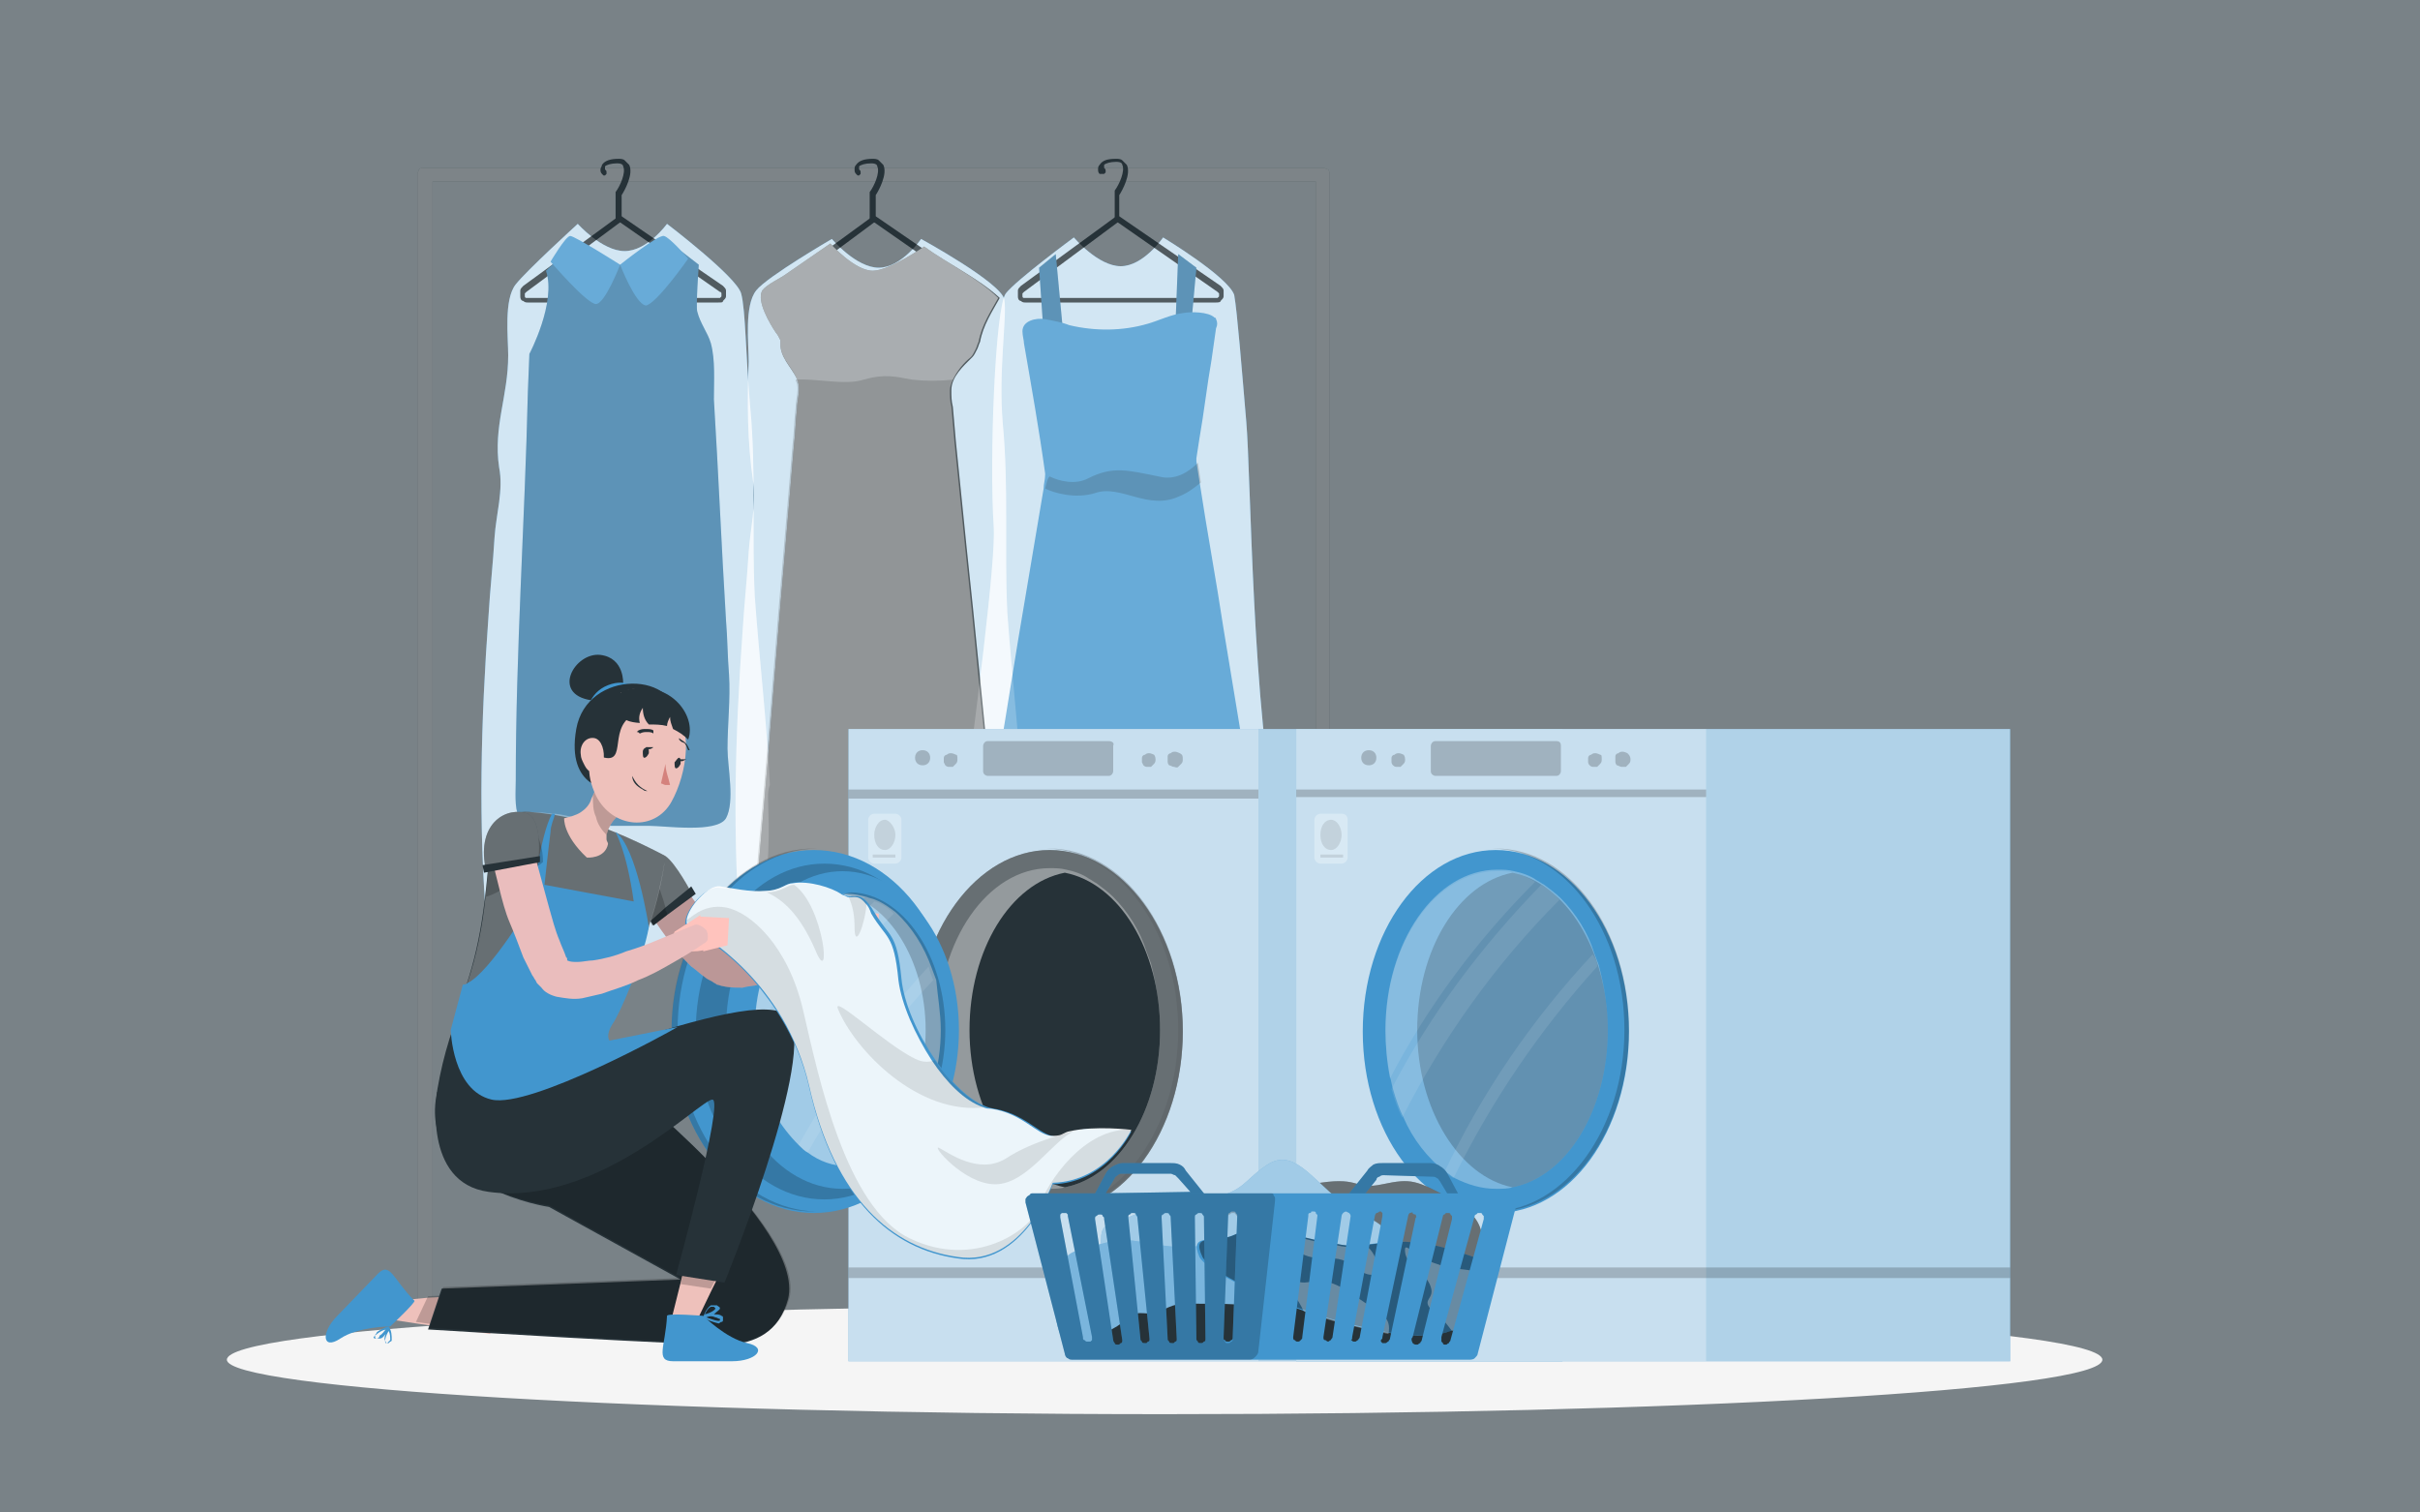 <?xml version="1.0" encoding="utf-8"?>
<!-- Generator: Adobe Illustrator 27.0.0, SVG Export Plug-In . SVG Version: 6.00 Build 0)  -->
<svg version="1.1" id="Calque_1" xmlns="http://www.w3.org/2000/svg" xmlns:xlink="http://www.w3.org/1999/xlink" x="0px" y="0px"
	 viewBox="0 0 160 100" style="enable-background:new 0 0 160 100;" xml:space="preserve">
<rect x="0" y="0" width="160" height="100" fill="#808080" stroke="none"/>
<style type="text/css">
	.st0{fill:#4296CE;fill-opacity:0.1;}
	.st1{fill:#F5F5F5;}
	.st2{fill:#4296CE;}
	.st3{opacity:0.7;fill:#FFFFFF;enable-background:new    ;}
	.st4{fill:#263238;}
	.st5{opacity:0.4;fill:#FFFFFF;enable-background:new    ;}
	.st6{opacity:0.2;enable-background:new    ;}
	.st7{opacity:0.5;fill:#FFFFFF;enable-background:new    ;}
	.st8{opacity:0.2;fill:#FFFFFF;enable-background:new    ;}
	.st9{opacity:0.6;fill:#FAFAFA;enable-background:new    ;}
	.st10{opacity:0.3;fill:#FFFFFF;enable-background:new    ;}
	.st11{opacity:0.1;enable-background:new    ;}
	.st12{opacity:0.1;fill:#FFFFFF;enable-background:new    ;}
	.st13{fill:#EABDBD;}
	.st14{fill:#FFC3BD;}
	.st15{fill:#EEC1BB;}
	.st16{opacity:0.9;fill:#FFFFFF;enable-background:new    ;}
	.st17{fill:#D4827D;}
	.st18{opacity:0.4;enable-background:new    ;}
	.st19{opacity:0.2;}
</style>
<path class="st0" d="M-34.6-27.5h229.2c7.2,0,13.1,5.9,13.1,13.1V110c0,7.2-5.9,13.1-13.1,13.1H-34.6c-7.2,0-13.1-5.9-13.1-13.1
	V-14.4C-47.7-21.7-41.8-27.5-34.6-27.5z"/>
<path class="st1" d="M77,93.5c34.2,0,62-1.6,62-3.6c0-2-27.8-3.6-62-3.6c-34.2,0-62,1.6-62,3.6C15,91.8,42.8,93.5,77,93.5z"/>
<path class="st2" d="M76.9,15.7c0,0-1.3,1.9-2.8,1.9c-1.5,0-3.1-1.9-3.1-1.9s-3.8,2.8-4.5,3.7c-0.7,0.9-1.1,11-0.8,15.4
	C66,39.3,60.6,74,61.1,77s8.5,2,13.3,2c4.8,0,11.4,1.8,12.2-0.8c0.8-2.6-0.5-16.6-2.1-23.6c-1.7-7.1-1.8-23.3-2.1-26.7
	c-0.3-3.5-0.6-7.3-0.8-8.4C81.2,18.3,76.9,15.7,76.9,15.7z"/>
<path class="st2" d="M67.7,54.6c0.1,2.4-0.1,4.7-0.4,7.1c-0.3,1.6-0.5,2-2.2,1.6c-1.1-0.2-2.1-0.8-3.2-0.4c-0.4,0.1-0.7,0.3-1,0.5
	c-0.8,0.4-1.7,0.4-2.6,0.4H52c-1.4,0-2.9,0.3-3-1.4c-0.6-6.9-0.4-13.8,0.1-20.7c0.1-1.7,0.3-3.5,0.4-5.2c0.1-1.5,0.5-3.1,0.3-4.6
	c-0.4-2.7-0.4-5.3-0.3-8c0-1.2-0.3-3.7,0.5-4.7c0.7-0.9,5-3.4,5-3.4s1.6,1.9,3.1,1.9c1.5,0,2.8-1.9,2.8-1.9s5.3,2.9,5.5,4
	s-0.4,4.7-0.1,8.2c0.4,4.2,0.1,8.3,0.3,12.5c0.3,4.2,0.8,8.3,1,12.5C67.7,53.4,67.7,54,67.7,54.6z"/>
<path class="st2" d="M50.8,53.6c0.1,2.4-0.1,4.7-0.4,7.1c-0.3,1.6-0.5,2-2.2,1.6c-1.1-0.2-2.1-0.8-3.2-0.4c-0.4,0.1-0.7,0.3-1,0.5
	c-0.8,0.4-1.7,0.4-2.6,0.4h-6.2c-1.4,0-2.9,0.3-3-1.4c-0.6-6.9-0.4-13.8,0.1-20.7c0.1-1.7,0.3-3.5,0.4-5.2c0.1-1.5,0.6-3.1,0.3-4.6
	c-0.4-2.7,0.6-4.7,0.6-7.4c0-1.2-0.3-3.7,0.5-4.7c0.7-0.9,4.1-4,4.1-4s1.6,1.8,3.1,1.8c1.5,0,2.8-1.8,2.8-1.8s4.6,3.5,4.9,4.6
	c0.3,1.1,0.3,4.1,0.6,7.5c0.4,4.2,0.1,8.3,0.3,12.5c0.3,4.2,0.8,8.3,1,12.5C50.7,52.4,50.8,53,50.8,53.6z"/>
<path class="st3" d="M50.8,53.6c0.1,2.4-0.1,4.7-0.4,7.1c-0.3,1.6-0.5,2-2.2,1.6c-1.1-0.2-2.1-0.8-3.2-0.4c-0.4,0.1-0.7,0.3-1,0.5
	c-0.8,0.4-1.7,0.4-2.6,0.4h-6.2c-1.4,0-2.9,0.3-3-1.4c-0.6-6.9-0.4-13.8,0.1-20.7c0.1-1.7,0.3-3.5,0.4-5.2c0.1-1.5,0.6-3.1,0.3-4.6
	c-0.4-2.7,0.6-4.7,0.6-7.4c0-1.2-0.3-3.7,0.5-4.7c0.7-0.9,4.1-4,4.1-4s1.6,1.8,3.1,1.8c1.5,0,2.8-1.8,2.8-1.8s4.6,3.5,4.9,4.6
	c0.3,1.1,0.3,4.1,0.6,7.5c0.4,4.2,0.1,8.3,0.3,12.5c0.3,4.2,0.8,8.3,1,12.5C50.7,52.4,50.8,53,50.8,53.6z"/>
<path class="st3" d="M67.7,54.6c0.1,2.4-0.1,4.7-0.4,7.1c-0.3,1.6-0.5,2-2.2,1.6c-1.1-0.2-2.1-0.8-3.2-0.4c-0.4,0.1-0.7,0.3-1,0.5
	c-0.8,0.4-1.7,0.4-2.6,0.4H52c-1.4,0-2.9,0.3-3-1.4c-0.6-6.9-0.4-13.8,0.1-20.7c0.1-1.7,0.3-3.5,0.4-5.2c0.1-1.5,0.5-3.1,0.3-4.6
	c-0.4-2.7-0.4-5.3-0.3-8c0-1.2-0.3-3.7,0.5-4.7c0.7-0.9,5-3.4,5-3.4s1.6,1.9,3.1,1.9c1.5,0,2.8-1.9,2.8-1.9s5.3,2.9,5.5,4
	s-0.4,4.7-0.1,8.2c0.4,4.2,0.1,8.3,0.3,12.5c0.3,4.2,0.8,8.3,1,12.5C67.7,53.4,67.7,54,67.7,54.6z"/>
<path class="st3" d="M76.9,15.7c0,0-1.3,1.9-2.8,1.9c-1.5,0-3.1-1.9-3.1-1.9s-3.8,2.8-4.5,3.7c-0.7,0.9-1.1,11-0.8,15.4
	C66,39.3,60.6,74,61.1,77s8.5,2,13.3,2c4.8,0,11.4,1.8,12.2-0.8c0.8-2.6-0.5-16.6-2.1-23.6c-1.7-7.1-1.8-23.3-2.1-26.7
	c-0.3-3.5-0.6-7.3-0.8-8.4C81.2,18.3,76.9,15.7,76.9,15.7z"/>
<path class="st4" d="M26.5,85.9h1.1V11.5c0-0.1,0.1-0.2,0.1-0.3c0.1-0.1,0.2-0.1,0.3-0.1h59.5c0.1,0,0.2,0.1,0.3,0.1
	c0.1,0.1,0.1,0.2,0.1,0.3v74.4h1.1c0.1,0,0.2,0.1,0.3,0.1c0.1,0.1,0.1,0.2,0.1,0.3c0,0.1-0.1,0.2-0.1,0.3c-0.1,0.1-0.2,0.1-0.3,0.1
	h-3.5c-0.1,0-0.2-0.1-0.3-0.1c-0.1-0.1-0.1-0.2-0.1-0.3c0-0.1,0.1-0.2,0.1-0.3c0.1-0.1,0.2-0.1,0.3-0.1h1.5V12H28.6v73.9H30
	c0.1,0,0.2,0.1,0.3,0.1c0.1,0.1,0.1,0.2,0.1,0.3c0,0.1-0.1,0.2-0.1,0.3c-0.1,0.1-0.2,0.1-0.3,0.1h-3.5c-0.1,0-0.2-0.1-0.3-0.1
	c-0.1-0.1-0.1-0.2-0.1-0.3c0-0.1,0.1-0.2,0.1-0.3C26.3,86,26.4,85.9,26.5,85.9z"/>
<path class="st5" d="M26.5,85.9h1.1V11.5c0-0.1,0.1-0.2,0.1-0.3c0.1-0.1,0.2-0.1,0.3-0.1h59.5c0.1,0,0.2,0.1,0.3,0.1
	c0.1,0.1,0.1,0.2,0.1,0.3v74.4h1.1c0.1,0,0.2,0.1,0.3,0.1c0.1,0.1,0.1,0.2,0.1,0.3c0,0.1-0.1,0.2-0.1,0.3c-0.1,0.1-0.2,0.1-0.3,0.1
	h-3.5c-0.1,0-0.2-0.1-0.3-0.1c-0.1-0.1-0.1-0.2-0.1-0.3c0-0.1,0.1-0.2,0.1-0.3c0.1-0.1,0.2-0.1,0.3-0.1h1.5V12H28.6v73.9H30
	c0.1,0,0.2,0.1,0.3,0.1c0.1,0.1,0.1,0.2,0.1,0.3c0,0.1-0.1,0.2-0.1,0.3c-0.1,0.1-0.2,0.1-0.3,0.1h-3.5c-0.1,0-0.2-0.1-0.3-0.1
	c-0.1-0.1-0.1-0.2-0.1-0.3c0-0.1,0.1-0.2,0.1-0.3C26.3,86,26.4,85.9,26.5,85.9z"/>
<path class="st4" d="M67.3,19.6c0-0.1,0-0.2,0-0.4c0-0.1,0.1-0.2,0.2-0.3l6.3-4.6c0,0,0.1,0,0.1,0c0,0,0.1,0,0.1,0l6.7,4.6
	c0.1,0.1,0.2,0.2,0.2,0.3c0,0.1,0,0.2,0,0.4c0,0.1-0.1,0.2-0.2,0.3C80.7,20,80.5,20,80.4,20H67.8c-0.1,0-0.2,0-0.3-0.1
	C67.4,19.9,67.3,19.8,67.3,19.6z M67.7,19.3c0,0-0.1,0.1-0.1,0.1c0,0,0,0.1,0,0.2c0,0,0,0.1,0.1,0.1c0,0,0.1,0,0.1,0h12.6
	c0.1,0,0.1,0,0.1,0s0.1-0.1,0.1-0.1c0,0,0-0.1,0-0.2c0,0-0.1-0.1-0.1-0.1l-6.6-4.6L67.7,19.3z"/>
<path class="st4" d="M73.9,14.7c0,0,0.1,0,0.1,0c0,0,0-0.1,0-0.1v-1.7c0.2-0.3,0.8-1.4,0.5-2c-0.1-0.1-0.2-0.2-0.3-0.3
	s-0.3-0.1-0.4-0.1c-0.6,0-0.9,0.1-1.1,0.4c-0.1,0.1-0.1,0.2-0.1,0.3c0,0.1,0,0.2,0.1,0.3c0,0,0,0,0,0c0,0,0,0,0.1,0c0,0,0,0,0.1,0
	c0,0,0,0,0.1,0c0,0,0.1-0.1,0.1-0.1c0,0,0-0.1,0-0.1c0-0.1,0-0.1-0.1-0.2c0-0.1,0-0.1,0-0.2c0.1-0.1,0.4-0.2,0.8-0.2
	c0.3,0,0.4,0.1,0.4,0.2c0.2,0.4-0.2,1.3-0.5,1.7c0,0,0,0.1,0,0.1v1.7c0,0,0,0.1,0.1,0.1C73.8,14.6,73.9,14.7,73.9,14.7z"/>
<path class="st2" d="M77.7,21.9l0.2-5.1l1.2,0.9l-0.4,4.4L77.7,21.9z"/>
<path class="st2" d="M70.3,22.1l-0.5-5.3l-1.1,0.9l0.3,4.4H70.3z"/>
<path class="st6" d="M77.7,21.9l0.2-5.1l1.2,0.9l-0.4,4.4L77.7,21.9z"/>
<path class="st6" d="M70.3,22.1l-0.5-5.3l-1.1,0.9l0.3,4.4H70.3z"/>
<path class="st2" d="M64.6,75.9c1,0,2-0.4,3-0.1c0.5,0.2,0.9,0.5,1.4,0.7c1.2,0.5,2.5,0.2,3.6-0.3c1.2-0.5,2.3-1.1,3.5-1.2
	c2.3-0.3,4.5,1,6.7,0.9c1,0,3.2-0.5,3.4-1.7c0-0.3-0.1-0.5-0.1-0.8c-0.1-0.8-0.3-1.6-0.4-2.5l-1.3-8.1l-3.5-21.2
	c-0.5-3.3-1.1-6.5-1.6-9.8l-0.2-1.3c0-0.1,0-0.1,0-0.2l0.2-1.3c0.3-1.7,0.5-3.5,0.8-5.2l0.3-2.1c0.1-0.2,0.1-0.4,0-0.6
	c0,0,0-0.1-0.1-0.1c-0.4-0.4-1.6-0.4-2.1-0.3c-0.8,0.1-1.6,0.5-2.3,0.7c-1.7,0.5-3.5,0.5-5.2,0.1c-0.5-0.2-1.1-0.3-1.6-0.4
	c-0.6-0.1-1.5,0.1-1.5,0.8c0,0.3,0.1,0.6,0.1,0.8c0.5,2.9,1,5.7,1.4,8.6v0.1c0,0.3-0.1,0.6-0.1,0.9l-1.7,10.1
	c-1.1,6.9-2.3,13.9-3.4,20.8c-0.4,2.7-0.9,5.3-1.3,8C62.4,73.1,61.5,75.9,64.6,75.9z"/>
<path class="st6" d="M69.1,32.3c0.6,0.3,2,0.7,3.3,0.3c1.7-0.6,3.5,1.2,5.6,0.2c0.5-0.2,0.9-0.5,1.4-0.9l-0.2-1.3
	c-0.6,0.6-1.5,1.2-2.6,0.9c-2-0.4-3-0.7-4.6,0.1c-0.9,0.5-2,0.2-2.6-0.1C69.2,31.7,69.2,32,69.1,32.3z"/>
<path class="st4" d="M51.2,19.6c0-0.1,0-0.2,0-0.4c0-0.1,0.1-0.2,0.2-0.3l6.3-4.6c0,0,0.1,0,0.1,0c0,0,0.1,0,0.1,0l6.7,4.6
	c0.1,0.1,0.2,0.2,0.2,0.3c0,0.1,0,0.2,0,0.4c0,0.1-0.1,0.2-0.2,0.3C64.5,20,64.4,20,64.3,20H51.7c-0.1,0-0.2,0-0.3-0.1
	C51.3,19.9,51.2,19.8,51.2,19.6z M51.6,19.3c0,0-0.1,0.1-0.1,0.1c0,0,0,0.1,0,0.2c0,0,0,0.1,0.1,0.1c0,0,0.1,0,0.1,0h12.6
	c0.1,0,0.1,0,0.1,0c0,0,0.1-0.1,0.1-0.1c0,0,0-0.1,0-0.2c0,0,0-0.1-0.1-0.1l-6.6-4.6L51.6,19.3z"/>
<path class="st4" d="M57.8,14.7c0,0,0.1,0,0.1,0c0,0,0-0.1,0-0.1v-1.7c0.2-0.3,0.8-1.4,0.5-2c-0.1-0.1-0.2-0.2-0.3-0.3
	c-0.1-0.1-0.3-0.1-0.4-0.1c-0.5,0-0.9,0.1-1.1,0.4c-0.1,0.1-0.1,0.2-0.1,0.3c0,0.1,0,0.2,0.1,0.3c0,0,0.1,0.1,0.1,0.1
	c0,0,0.1,0,0.1,0c0,0,0.1-0.1,0.1-0.1c0,0,0-0.1,0-0.1c0-0.1,0-0.1-0.1-0.2c0-0.1,0-0.1,0-0.2c0.1-0.1,0.4-0.2,0.8-0.2
	c0.3,0,0.4,0.1,0.4,0.2c0.2,0.4-0.2,1.3-0.5,1.7c0,0,0,0.1,0,0.1v1.7c0,0,0,0.1,0.1,0.1C57.7,14.6,57.8,14.7,57.8,14.7z"/>
<path class="st4" d="M61.1,16.3c0,0-2.3,1.6-3.4,1.6c-1.2,0-2.8-1.8-2.8-1.8L52,18.1c-0.4,0.3-1.3,0.7-1.6,1.1
	c-0.4,0.7,0.5,2.2,0.9,2.8c0.1,0.1,0.2,0.3,0.3,0.5c0,0.1,0,0.3,0,0.4c0.1,1,1,1.6,1.2,2.5c0.1,0.5-0.1,1.1-0.1,1.6
	c-0.1,0.8-0.1,1.6-0.2,2.4c-0.2,2.4-0.4,4.8-0.6,7.1c-0.5,5.6-0.9,11.2-1.4,16.9c-0.2,2.2-0.4,4.3-0.5,6.5c0,0.4-0.2,1.1,0,1.4
	c0.3,0.2,0.6,0.3,0.9,0.5c0.7,0.3,1.5,0.5,2.3,0.5c2.2,0.3,4.6,0.5,6.8-0.1c0.4-0.1,0.7-0.2,1.1-0.3c1-0.2,2.1,0.2,3.1,0.1
	c0.9-0.1,1.5-0.7,2.3-0.8c-0.3-2.8-0.6-5.7-0.9-8.5c-0.6-5.5-1.1-11.1-1.7-16.6l-0.7-6.9l-0.2-2.3c-0.1-0.4-0.1-0.7-0.1-1.1
	c0-0.9,0.8-1.6,1.4-2.2c0.1-0.1,0.2-0.3,0.3-0.5c0.1-0.2,0.1-0.3,0.2-0.5c0.2-1.1,0.8-2,1.3-2.9C64.7,18.4,62.6,17.4,61.1,16.3z"/>
<path class="st7" d="M49.9,61.3c0.3,0.2,0.6,0.3,0.9,0.5c0.7,0.3,1.5,0.5,2.3,0.5c2.2,0.3,4.6,0.5,6.8-0.1c0.4-0.1,0.7-0.2,1.1-0.3
	c1-0.2,2.1,0.2,3.1,0.1c0.9-0.1,1.5-0.7,2.3-0.8c-0.3-2.8-0.6-5.7-0.9-8.5c-0.6-5.5-1.1-11.1-1.7-16.6l-0.7-6.9l-0.2-2.3
	c-0.1-0.4-0.1-0.7-0.1-1.1c0-0.2,0.1-0.5,0.2-0.7c0.3-0.6,0.7-1.1,1.2-1.5c0.1-0.1,0.2-0.3,0.3-0.5c0.1-0.2,0.1-0.3,0.2-0.5
	c0.2-1.1,0.8-2,1.3-2.9c-1.3-1.3-3.4-2.3-4.9-3.4c0,0-2.3,1.6-3.4,1.6c-1.2,0-2.8-1.8-2.8-1.8L52,18.1c-0.4,0.3-1.3,0.7-1.6,1.1
	c-0.4,0.7,0.5,2.2,0.9,2.8c0.1,0.1,0.2,0.3,0.3,0.5c0,0.1,0,0.3,0,0.4c0.1,0.9,0.8,1.4,1.1,2.2c0,0.1,0.1,0.2,0.1,0.3
	c0.1,0.5-0.1,1.1-0.1,1.6c-0.1,0.8-0.1,1.6-0.2,2.4c-0.2,2.4-0.4,4.8-0.6,7.1c-0.5,5.6-0.9,11.2-1.4,16.9c-0.2,2.2-0.4,4.3-0.5,6.5
	C49.9,60.3,49.7,61,49.9,61.3z"/>
<path class="st6" d="M49.9,61.3c0.3,0.2,0.6,0.3,0.9,0.5c0.7,0.3,1.5,0.5,2.3,0.5c2.2,0.3,4.6,0.5,6.8-0.1c0.4-0.1,0.7-0.2,1.1-0.3
	c1-0.2,2.1,0.2,3.1,0.1c0.9-0.1,1.5-0.7,2.3-0.8c-0.3-2.8-0.6-5.7-0.9-8.5c-0.6-5.5-1.1-11.1-1.7-16.6l-0.7-6.9l-0.2-2.3
	c-0.1-0.4-0.1-0.7-0.1-1.1c0-0.2,0.1-0.5,0.2-0.7c-0.9,0.1-1.8,0.1-2.7,0c-1.1-0.2-1.8-0.4-3.2,0c-1.2,0.4-3.2-0.1-4.5,0
	c0,0.1,0.1,0.2,0.1,0.3c0.1,0.5-0.1,1.1-0.1,1.6c-0.1,0.8-0.1,1.6-0.2,2.4c-0.2,2.4-0.4,4.8-0.6,7.1c-0.5,5.6-0.9,11.2-1.4,16.9
	c-0.2,2.2-0.4,4.3-0.5,6.5C49.9,60.3,49.7,61,49.9,61.3z"/>
<path class="st4" d="M34.4,19.6c0-0.1,0-0.2,0-0.4c0-0.1,0.1-0.2,0.2-0.3l6.3-4.6c0,0,0.1,0,0.1,0c0,0,0.1,0,0.1,0l6.7,4.6
	c0.1,0.1,0.2,0.2,0.2,0.3c0,0.1,0,0.2,0,0.4c0,0.1-0.1,0.2-0.2,0.3C47.8,20,47.7,20,47.5,20H34.9c-0.1,0-0.2,0-0.3-0.1
	C34.5,19.9,34.4,19.8,34.4,19.6z M34.8,19.3c0,0-0.1,0.1-0.1,0.1c0,0,0,0.1,0,0.2c0,0,0,0.1,0.1,0.1c0,0,0.1,0,0.1,0h12.6
	c0.1,0,0.1,0,0.1,0c0,0,0.1-0.1,0.1-0.1c0,0,0-0.1,0-0.2c0,0,0-0.1-0.1-0.1L41,14.7L34.8,19.3z"/>
<path class="st4" d="M41,14.7c0,0,0.1,0,0.1,0c0,0,0-0.1,0-0.1v-1.7c0.2-0.3,0.8-1.4,0.5-2c-0.1-0.1-0.2-0.2-0.3-0.3
	c-0.1-0.1-0.3-0.1-0.4-0.1c-0.5,0-0.9,0.1-1.1,0.4c0,0.1-0.1,0.2-0.1,0.3c0,0.1,0,0.2,0.1,0.3c0,0,0.1,0.1,0.1,0.1c0,0,0.1,0,0.1,0
	c0,0,0.1-0.1,0.1-0.1c0,0,0-0.1,0-0.1c0-0.1,0-0.1-0.1-0.2c0-0.1,0-0.1,0-0.2c0.1-0.1,0.4-0.2,0.8-0.2c0.3,0,0.4,0.1,0.4,0.2
	c0.2,0.4-0.2,1.3-0.5,1.7c0,0,0,0.1,0,0.1v1.7c0,0,0,0.1,0.1,0.1C41,14.6,41,14.7,41,14.7z"/>
<path class="st2" d="M46.2,17.5c0,0-0.2,2.8-0.1,3.1c0.2,0.8,0.7,1.4,0.9,2.1c0.3,1.1,0.2,2.5,0.2,3.7c0.3,4.9,0.5,9.7,0.8,14.6
	c0.1,1.2,0.1,2.4,0.2,3.6c0.1,1.6-0.1,3.3-0.1,4.9c0,1.2,0.5,3.5-0.1,4.6c-0.6,1-4,0.5-5.1,0.5l-4.6,0c-1,0-2,0-3,0
	c-0.7,0-0.7,0-1-0.6c-0.3-0.6-0.2-1.7-0.2-2.4c0-8.5,0.6-17.1,0.8-25.7l0.1-2.5c0,0,1.8-3.4,1.1-5.5l1.9-1.8c0,0,2.2,1.6,3.3,1.4
	c1.1-0.2,2.7-1.7,2.7-1.7L46.2,17.5z"/>
<path class="st6" d="M46.2,17.5c0,0-0.2,2.8-0.1,3.1c0.2,0.8,0.7,1.4,0.9,2.1c0.3,1.1,0.2,2.5,0.2,3.7c0.3,4.9,0.5,9.7,0.8,14.6
	c0.1,1.2,0.1,2.4,0.2,3.6c0.1,1.6-0.1,3.3-0.1,4.9c0,1.2,0.5,3.5-0.1,4.6c-0.6,1-4,0.5-5.1,0.5l-4.6,0c-1,0-2,0-3,0
	c-0.7,0-0.7,0-1-0.6c-0.3-0.6-0.2-1.7-0.2-2.4c0-8.5,0.6-17.1,0.8-25.7l0.1-2.5c0,0,1.8-3.4,1.1-5.5l1.9-1.8c0,0,2.2,1.6,3.3,1.4
	c1.1-0.2,2.7-1.7,2.7-1.7L46.2,17.5z"/>
<path class="st2" d="M41,17.5c0,0-1,2.6-1.6,2.6c-0.6,0-3-2.8-3-2.8s1-1.7,1.3-1.7S41,17.5,41,17.5z"/>
<path class="st2" d="M41,17.5c0,0,2.5-2,2.9-1.9c0.4,0.1,1.6,1.5,1.6,1.5s-2.1,3-2.8,3.1C42,20.1,41,17.5,41,17.5z"/>
<path class="st8" d="M50.8,53.6c0.1,2.4-0.1,4.7-0.4,7.1c-0.3,1.6-0.5,2-2.2,1.6c-1.1-0.2-2.1-0.8-3.2-0.4c-0.4,0.1-0.7,0.3-1,0.5
	c-0.8,0.4-1.7,0.4-2.6,0.4h-6.2c-1.4,0-2.9,0.3-3-1.4c-0.6-6.9-0.4-13.8,0.1-20.7c0.1-1.7,0.3-3.5,0.4-5.2c0.1-1.5,0.6-3.1,0.3-4.6
	c-0.4-2.7,0.6-4.7,0.6-7.4c0-1.2-0.3-3.7,0.5-4.7c0.7-0.9,4.1-4,4.1-4s1.6,1.8,3.1,1.8c1.5,0,2.8-1.8,2.8-1.8s4.6,3.5,4.9,4.6
	c0.3,1.1,0.3,4.1,0.6,7.5c0.4,4.2,0.1,8.3,0.3,12.5c0.3,4.2,0.8,8.3,1,12.5C50.7,52.4,50.8,53,50.8,53.6z"/>
<path class="st8" d="M67.7,54.6c0.1,2.4-0.1,4.7-0.4,7.1c-0.3,1.6-0.5,2-2.2,1.6c-1.1-0.2-2.1-0.8-3.2-0.4c-0.4,0.1-0.7,0.3-1,0.5
	c-0.8,0.4-1.7,0.4-2.6,0.4H52c-1.4,0-2.9,0.3-3-1.4c-0.6-6.9-0.4-13.8,0.1-20.7c0.1-1.7,0.3-3.5,0.4-5.2c0.1-1.5,0.5-3.1,0.3-4.6
	c-0.4-2.7-0.4-5.3-0.3-8c0-1.2-0.3-3.7,0.5-4.7c0.7-0.9,5-3.4,5-3.4s1.6,1.9,3.1,1.9c1.5,0,2.8-1.9,2.8-1.9s5.3,2.9,5.5,4
	s-0.4,4.7-0.1,8.2c0.4,4.2,0.1,8.3,0.3,12.5c0.3,4.2,0.8,8.3,1,12.5C67.7,53.4,67.7,54,67.7,54.6z"/>
<path class="st8" d="M76.9,15.7c0,0-1.3,1.9-2.8,1.9c-1.5,0-3.1-1.9-3.1-1.9s-3.8,2.8-4.5,3.7c-0.7,0.9-1.1,11-0.8,15.4
	C66,39.3,60.6,74,61.1,77s8.5,2,13.3,2c4.8,0,11.4,1.8,12.2-0.8c0.8-2.6-0.5-16.6-2.1-23.6c-1.7-7.1-1.8-23.3-2.1-26.7
	c-0.3-3.5-0.6-7.3-0.8-8.4C81.2,18.3,76.9,15.7,76.9,15.7z"/>
<path class="st2" d="M56.1,90h47.2V48.2H56.1V90z"/>
<path class="st9" d="M56.1,90h47.2V48.2H56.1V90z"/>
<path class="st10" d="M56.1,90h27.1V48.2H56.1V90z"/>
<path class="st6" d="M83.2,52.2H56.1v0.6h27.1V52.2z"/>
<path class="st6" d="M103.3,83.8H56.1v0.7h47.2V83.8z"/>
<path class="st6" d="M76.4,50.2c0,0.1,0,0.2-0.1,0.3c-0.1,0.1-0.1,0.1-0.2,0.2c-0.1,0-0.2,0-0.3,0c-0.1,0-0.2-0.1-0.2-0.1
	s-0.1-0.2-0.1-0.2c0-0.1,0-0.2,0-0.3c0-0.1,0.1-0.2,0.2-0.2c0.1-0.1,0.2-0.1,0.3-0.1c0.1,0,0.3,0.1,0.3,0.1
	C76.3,49.9,76.4,50,76.4,50.2z"/>
<path class="st6" d="M78.2,50.2c0,0.1,0,0.2-0.1,0.3c-0.1,0.1-0.1,0.1-0.2,0.2s-0.2,0-0.3,0s-0.2-0.1-0.3-0.1
	c-0.1-0.1-0.1-0.2-0.1-0.3c0-0.1,0-0.2,0-0.3c0-0.1,0.1-0.2,0.2-0.2c0.1-0.1,0.2-0.1,0.3-0.1c0.1,0,0.3,0.1,0.3,0.1
	C78.2,49.9,78.2,50,78.2,50.2z"/>
<path class="st6" d="M61,50.6c0.3,0,0.5-0.2,0.5-0.5c0-0.3-0.2-0.5-0.5-0.5c-0.3,0-0.5,0.2-0.5,0.5C60.5,50.4,60.7,50.6,61,50.6z"/>
<path class="st6" d="M63.3,50.2c0,0.1,0,0.2-0.1,0.3c-0.1,0.1-0.1,0.1-0.2,0.2c-0.1,0-0.2,0-0.3,0c-0.1,0-0.2-0.1-0.2-0.1
	s-0.1-0.2-0.1-0.2c0-0.1,0-0.2,0-0.3c0-0.1,0.1-0.2,0.2-0.2c0.1-0.1,0.2-0.1,0.3-0.1c0.1,0,0.3,0.1,0.3,0.1
	C63.3,49.9,63.3,50,63.3,50.2z"/>
<path class="st6" d="M73.3,49h-8c-0.2,0-0.3,0.2-0.3,0.3V51c0,0.2,0.2,0.3,0.3,0.3h8c0.2,0,0.3-0.2,0.3-0.3v-1.7
	C73.7,49.1,73.5,49,73.3,49z"/>
<path class="st10" d="M59.2,53.8h-1.4c-0.2,0-0.4,0.2-0.4,0.4v2.5c0,0.2,0.2,0.4,0.4,0.4h1.4c0.2,0,0.4-0.2,0.4-0.4v-2.5
	C59.6,54,59.4,53.8,59.2,53.8z"/>
<path class="st11" d="M59.2,55.2c0,0.5-0.3,1-0.7,1c-0.4,0-0.7-0.4-0.7-1c0-0.5,0.3-1,0.7-1C58.8,54.2,59.2,54.7,59.2,55.2z"/>
<path class="st11" d="M59.2,56.5h-1.5v0.2h1.5V56.5z"/>
<path class="st4" d="M69.4,80.2c4.9,0,8.8-5.4,8.8-12s-4-12-8.8-12s-8.8,5.4-8.8,12S64.5,80.2,69.4,80.2z"/>
<path class="st6" d="M78.2,68.1c0,6.7-4,12-8.8,12h-0.2c4.8-0.1,8.7-5.5,8.7-12s-3.9-11.9-8.7-12h0.2C74.2,56.1,78.2,61.5,78.2,68.1
	z"/>
<path class="st10" d="M69.4,80.2c4.9,0,8.8-5.4,8.8-12s-4-12-8.8-12s-8.8,5.4-8.8,12S64.5,80.2,69.4,80.2z"/>
<path class="st10" d="M76.7,68.1c0,5.3-2.7,9.7-6.3,10.4c-0.3,0.1-0.7,0.1-1.1,0.1c-1,0-1.9-0.3-2.7-0.8c-0.2-0.1-0.4-0.3-0.6-0.4
	c-1.2-0.9-2.2-2.2-2.8-3.6c-0.3-0.6-0.5-1.2-0.7-1.9c-0.1-0.3-0.1-0.5-0.2-0.8c-0.2-1-0.3-2.1-0.3-3.1c0-5.8,3.3-10.6,7.4-10.6
	c0.4,0,0.7,0,1.1,0.1c0.5,0.1,1.1,0.3,1.5,0.6c0.2,0.1,0.3,0.2,0.5,0.3c0.4,0.3,0.8,0.6,1.1,0.9c1,1,1.8,2.3,2.2,3.6
	c0.1,0.3,0.2,0.5,0.3,0.8C76.5,65.3,76.7,66.7,76.7,68.1z"/>
<path class="st4" d="M76.7,68.1c0,5.3-2.7,9.7-6.3,10.4c-3.5-0.7-6.3-5.1-6.3-10.4s2.7-9.7,6.3-10.4C74,58.4,76.7,62.8,76.7,68.1z"
	/>
<path class="st2" d="M53.8,80.2c5.2,0,9.4-5.4,9.4-12s-4.2-12-9.4-12s-9.4,5.4-9.4,12S48.7,80.2,53.8,80.2z"/>
<path class="st6" d="M44.4,68.1c0,6.7,4.2,12,9.4,12H54c-5.1-0.1-9.2-5.5-9.2-12c0-6.6,4.1-11.9,9.2-12h-0.2
	C48.7,56.1,44.4,61.5,44.4,68.1z"/>
<path class="st6" d="M54.5,79.3c4.7,0,8.5-5,8.5-11.1c0-6.2-3.8-11.1-8.5-11.1c-4.7,0-8.5,5-8.5,11.1C46,74.3,49.8,79.3,54.5,79.3z"
	/>
<path class="st2" d="M55.7,78.6c4.3,0,7.7-4.7,7.7-10.5c0-5.8-3.5-10.5-7.7-10.5s-7.7,4.7-7.7,10.5C47.9,73.9,51.4,78.6,55.7,78.6z"
	/>
<path class="st7" d="M62.2,68.1c0,4.9-2.8,9-6.2,9c-0.9,0-1.8-0.3-2.6-0.9c-0.2-0.1-0.4-0.3-0.6-0.5c-1.2-1.2-2.1-2.7-2.5-4.3
	c-0.2-0.7-0.3-1.5-0.4-2.2c0-0.3,0-0.7,0-1v-0.1c0-4.9,2.8-9,6.2-9c0.4,0,0.8,0.1,1.2,0.2c0.2,0.1,0.4,0.1,0.6,0.2
	c0.5,0.2,0.9,0.5,1.3,0.8c1.1,1,1.9,2.3,2.4,3.7c0.1,0.3,0.2,0.5,0.3,0.8C62,65.9,62.2,67,62.2,68.1z"/>
<path class="st6" d="M62.5,68.1c0,4.9-2.8,9-6.2,9c-0.2,0-0.4,0-0.6,0c3.1-0.5,5.5-4.4,5.5-9c0-4.6-2.5-8.5-5.5-9
	c0.2,0,0.4-0.1,0.6-0.1C59.7,59.1,62.5,63.2,62.5,68.1z"/>
<path class="st12" d="M57.2,59.3C54.4,62,52,65,49.9,68.2v-0.1c0-4.9,2.8-9,6.2-9C56.4,59.1,56.8,59.2,57.2,59.3z"/>
<path class="st12" d="M59.1,60.4c-3.4,3.3-6.3,7.1-8.8,11.1c-0.2-0.7-0.3-1.5-0.4-2.2c2.3-3.5,4.9-6.8,7.9-9.7
	C58.2,59.7,58.7,60,59.1,60.4z"/>
<path class="st12" d="M61.7,64.8c-3.2,3.4-6,7.3-8.3,11.4c-0.2-0.1-0.4-0.3-0.6-0.5c2.4-4.3,5.3-8.2,8.6-11.8
	C61.5,64.3,61.6,64.6,61.7,64.8z"/>
<path class="st13" d="M44.4,57.2c0.3,0.5,0.6,1,1,1.6c0.3,0.5,0.7,1,1,1.5c0.3,0.5,0.7,0.9,1.1,1.4c0.2,0.2,0.4,0.4,0.6,0.6
	c0.1,0.1,0.2,0.1,0.3,0.2l0.1,0.1l0.1,0c0.4,0.1,0.9,0.2,1.3,0.1c0.6-0.1,1.2-0.2,1.7-0.3c1.2-0.3,2.4-0.7,3.5-1.1h0
	c0.2-0.1,0.4-0.1,0.5,0c0.2,0.1,0.3,0.2,0.4,0.4c0.1,0.1,0.1,0.3,0,0.5c0,0.2-0.1,0.3-0.3,0.4c-1.1,0.7-2.3,1.4-3.5,1.9
	c-0.6,0.3-1.3,0.5-2,0.6c-0.4,0.1-0.8,0.1-1.1,0.2c-0.4,0-0.9,0-1.3-0.1c-0.1,0-0.3-0.1-0.4-0.1c-0.1-0.1-0.2-0.1-0.3-0.2
	c-0.2-0.1-0.4-0.2-0.5-0.3c-0.3-0.2-0.6-0.5-0.9-0.7c-0.5-0.5-1-1-1.4-1.6c-0.8-1.1-1.6-2.2-2.2-3.4c-0.2-0.3-0.2-0.7-0.1-1
	c0.1-0.4,0.3-0.7,0.6-0.8c0.3-0.2,0.7-0.2,1-0.2S44.2,56.9,44.4,57.2L44.4,57.2z"/>
<path class="st6" d="M44.4,57.2c0.3,0.5,0.6,1,1,1.6c0.3,0.5,0.7,1,1,1.5c0.3,0.5,0.7,0.9,1.1,1.4c0.2,0.2,0.4,0.4,0.6,0.6
	c0.1,0.1,0.2,0.1,0.3,0.2l0.1,0.1l0.1,0c0.4,0.1,0.9,0.2,1.3,0.1c0.6-0.1,1.2-0.2,1.7-0.3c1.2-0.3,2.4-0.7,3.5-1.1h0
	c0.2-0.1,0.4-0.1,0.5,0c0.2,0.1,0.3,0.2,0.4,0.4c0.1,0.1,0.1,0.3,0,0.5c0,0.2-0.1,0.3-0.3,0.4c-1.1,0.7-2.3,1.4-3.5,1.9
	c-0.6,0.3-1.3,0.5-2,0.6c-0.4,0.1-0.8,0.1-1.1,0.2c-0.4,0-0.9,0-1.3-0.1c-0.1,0-0.3-0.1-0.4-0.1c-0.1-0.1-0.2-0.1-0.3-0.2
	c-0.2-0.1-0.4-0.2-0.5-0.3c-0.3-0.2-0.6-0.5-0.9-0.7c-0.5-0.5-1-1-1.4-1.6c-0.8-1.1-1.6-2.2-2.2-3.4c-0.2-0.3-0.2-0.7-0.1-1
	c0.1-0.4,0.3-0.7,0.6-0.8c0.3-0.2,0.7-0.2,1-0.2S44.2,56.9,44.4,57.2L44.4,57.2z"/>
<path class="st4" d="M44,56.6c0.7,0.5,1.7,2.4,1.7,2.4L43.2,61l-1-0.8L44,56.6z"/>
<path class="st10" d="M45.7,58.9l-1.6,1.3L43.2,61L43,60.9l-0.9-0.7l1.1-2.2l0.7-1.5c0.6,0.4,1.3,1.6,1.6,2.1L45.7,58.9z"/>
<path class="st4" d="M46,59.1l-1.9,1.4l-0.9,0.7L43,60.9l0,0l1-0.9l1.6-1.3l0.1-0.1L46,59.1z"/>
<path class="st6" d="M44.1,60.5l-1,0.7L43,60.9l0,0l-0.9-0.7l1.1-2.2c0.4,0.6,0.6,1.3,0.8,2c0,0.1,0,0.2,0,0.2
	C44.1,60.3,44.1,60.4,44.1,60.5z"/>
<path class="st14" d="M54.5,61.5l1.6-1.2l0.4,2.3c0,0-1.3,0.4-2.3-0.3L54.5,61.5z"/>
<path class="st14" d="M58.1,60.4l0,1.8l-1.5,0.4l-0.4-2.3L58.1,60.4z"/>
<path class="st15" d="M33.6,85.4l-1.2,2.8l-2.8-0.4l-2.1-0.3l-2.6-0.4l1.3-1.1l2.1-0.2l2-0.1L33.6,85.4z"/>
<path class="st6" d="M30.3,85.6l-0.7,2.1l-2.1-0.3l0.8-1.7L30.3,85.6z"/>
<path class="st2" d="M27.4,86c0.1,0.1-1.6,1.7-1.6,1.7s-2.1,0-3.3,0.8c-1.2,0.8-1.3-0.4-0.2-1.5l2.7-2.8C25.8,83.4,26,84.6,27.4,86z
	"/>
<path class="st2" d="M25.7,87.7L25.7,87.7L25.7,87.7L25.7,87.7c0.2,0.3,0.2,0.6,0.2,0.9c0,0,0,0.1-0.1,0.1c0,0-0.1,0.1-0.1,0.1
	c0,0-0.1,0-0.1,0c0,0-0.1,0-0.1-0.1c-0.1-0.1-0.1-0.3,0-0.5c-0.1,0.1-0.2,0.3-0.4,0.3c0,0-0.1,0-0.1,0c0,0-0.1,0-0.1,0
	c0,0-0.1,0-0.1-0.1c0,0,0-0.1,0-0.1c0-0.1,0.1-0.1,0.1-0.2C25,88,25.3,87.8,25.7,87.7z M25.5,87.9c-0.4,0.1-0.7,0.4-0.8,0.5
	c0,0,0,0.1,0.1,0.1c0,0,0.1,0,0.1,0c0.1,0,0.2-0.1,0.2-0.2C25.3,88.2,25.4,88,25.5,87.9z M25.8,88.6c0-0.2,0-0.4-0.1-0.6
	c-0.2,0.3-0.3,0.7-0.2,0.8c0,0,0.1,0,0.1,0C25.7,88.7,25.7,88.7,25.8,88.6C25.7,88.6,25.8,88.6,25.8,88.6L25.8,88.6z"/>
<path class="st4" d="M52.1,85.9c-0.6,2.2-2.2,2.9-3.9,3c-2,0.1-19.9-1-19.9-1l0.9-2.7L45,84.6l-8.7-4.8c0,0-8.2-1.2-7.5-7
	c0.3-2.2,0.9-4.4,1.8-6.5c0.1-0.2,0.1-0.3,0.2-0.5l8.5-0.5l0.1,0.4l0.5,3l1,2.6C40.7,71.3,53.3,81.1,52.1,85.9z"/>
<path class="st6" d="M41.1,71.6l-10.9,5.3c2.2,2.3,6.1,2.8,6.1,2.8l8.7,4.8l-15.7,0.6l-0.9,2.7c0,0,17.9,1.1,19.9,1
	c1.7-0.1,3.3-0.8,3.9-3C53.2,81.6,43.2,73.3,41.1,71.6z"/>
<path class="st15" d="M49.3,80.7l-0.4,0.9l-1.8,3.6l-1.4,2.9L44.2,88l0.8-3.2l0.9-3.7l0.2-0.8L49.3,80.7z"/>
<path class="st6" d="M48.8,81.6l-1.8,3.6l-2-0.3l0.9-3.7L48.8,81.6z"/>
<path class="st4" d="M44,56.6c0,0-0.8,6.4-4.4,11.5c0,0-7.6-1-9.3-1.4c1.1-3.1,1.7-5.2,2.1-11c0.1-1.4,1.4-2.2,2.8-2
	c1.4,0.1,2.7,0.4,4,0.8C41,55,44,56.6,44,56.6z"/>
<path class="st4" d="M28.9,72.2c0,0-1,6,3.4,6.6c7.2,1,14-6.1,14.8-6.1s-2.4,11.6-2.4,11.6l3.2,0.5c0,0,5.8-14.2,4.4-17.3
	C51,64.3,34,72.3,28.9,72.2z"/>
<path class="st2" d="M44.1,87c0-0.2,2.4,0,2.4,0s1.5,1.5,2.9,1.8c1.4,0.3,0.6,1.2-1,1.2h-3.9C43.3,90,44,89,44.1,87z"/>
<path class="st2" d="M46.5,87.1L46.5,87.1C46.5,87.1,46.5,87.1,46.5,87.1C46.5,87.1,46.5,87.1,46.5,87.1
	C46.5,87.1,46.5,87,46.5,87.1c0-0.1,0.2-0.6,0.5-0.8c0,0,0.1,0,0.2,0c0.1,0,0.1,0,0.2,0c0.1,0.1,0.2,0.1,0.2,0.2
	c0,0.1-0.2,0.2-0.4,0.4c0.2,0,0.4,0,0.5,0.1c0,0,0.1,0,0.1,0.1c0,0,0,0.1,0,0.1c0,0,0,0.1,0,0.1c0,0,0,0.1-0.1,0.1
	c-0.1,0-0.1,0.1-0.2,0.1C47.1,87.4,46.8,87.3,46.5,87.1z M46.7,87.1c0.3,0.1,0.8,0.3,0.9,0.2c0,0,0,0,0-0.1c0,0,0,0,0,0c0,0,0,0,0,0
	c-0.1,0-0.2-0.1-0.3-0.1C47.1,87,46.9,87,46.7,87.1z M47,86.4c-0.2,0.1-0.3,0.3-0.4,0.5c0.4-0.1,0.7-0.3,0.7-0.4
	c0,0-0.1-0.1-0.1-0.1C47.2,86.4,47.1,86.4,47,86.4C47.1,86.4,47,86.4,47,86.4L47,86.4z"/>
<path class="st2" d="M45.4,61.3c-0.5-0.6,1.1-2.8,2.2-2.6c1,0.1,3.1,0.6,4.2-0.1c1.1-0.7,3.1,0,3.9,0.5c0.8,0.5,1.1-0.5,2.1,1.2
	c1,1.7,1.5,1.3,1.8,4.4c0.3,3.2,3.6,8.2,6.1,8.6c2.5,0.4,3.4,2.4,4.7,1.7c1.3-0.7,4.4-0.2,4.4-0.2s-1.6,3.4-5.2,3.5
	c0,0-2,5.6-6.3,4.9c-4.3-0.6-8.1-3.8-9.8-11.3c-0.5-2.2-1.5-4.3-2.9-6.1C49.2,63.9,47.4,62.4,45.4,61.3z"/>
<path class="st16" d="M74.8,74.7c0,0-1.6,3.4-5.2,3.5c0,0-2,5.6-6.3,4.9c-4.3-0.6-8.1-3.8-9.8-11.3c-1.6-6.9-7-10-7.9-10.5l-0.1-0.1
	c0-0.1-0.1-0.1-0.1-0.2c0-0.1,0-0.1,0-0.2c0.1-0.8,1.4-2.3,2.2-2.2c0.7,0.1,2,0.4,3,0.3c0.4,0,0.8-0.1,1.2-0.3
	c0.2-0.1,0.4-0.2,0.6-0.2c1.1-0.2,2.6,0.3,3.2,0.7c0.1,0.1,0.3,0.1,0.4,0.2c0.4,0.1,0.7-0.2,1.2,0.4c0.2,0.2,0.3,0.4,0.4,0.7
	c1,1.7,1.5,1.3,1.8,4.4c0.2,1.6,1.1,3.6,2.2,5.3c1,1.5,2.2,2.7,3.4,3.1c0.2,0.1,0.3,0.1,0.5,0.1c2.1,0.3,3,1.7,4,1.8
	c0.2,0,0.5,0,0.7-0.1c0.2-0.1,0.4-0.2,0.5-0.2C72.4,74.4,74.8,74.7,74.8,74.7z"/>
<path class="st11" d="M74.8,74.7c0,0-1.6,3.4-5.2,3.5c0,0-2,5.6-6.3,4.9c-4.3-0.6-8.1-3.8-9.8-11.3c-1.6-6.9-7-10-7.9-10.5
	c-0.1-0.3-0.2-0.4-0.2-0.5c0.1,0.1,1-1.1,2.6-0.8c1.6,0.3,4.1,2.5,5.1,6.8c1,4.3,2.8,13.1,7.1,15.1c4.2,2,7.9-0.5,8.5-2.1
	C69.2,78.2,71.7,74.5,74.8,74.7z"/>
<path class="st11" d="M71,74.8c-1.4,0.6-3.1,3.5-5.2,3.5c-2.1,0-4.3-2.7-3.7-2.4s2.6,1.8,4.4,0.7C68.3,75.4,71,74.8,71,74.8z"/>
<path class="st11" d="M53.9,62.8c-1-2.3-2.1-3.3-3.2-3.8c0.4,0,0.8-0.1,1.2-0.3c0.2-0.1,0.4-0.2,0.6-0.2
	C54.5,59.9,55,65.5,53.9,62.8z"/>
<path class="st11" d="M57.3,59.7c-0.1,1.4-0.8,3.2-0.8,1.6c0-0.7-0.1-1.4-0.4-2C56.5,59.3,56.8,59.1,57.3,59.7z"/>
<path class="st11" d="M65.2,73.2c-4.5,0.6-8.7-3.8-9.8-6.5c-0.4-1,3.2,2.4,5.1,3.3c0.6,0.3,1,0.2,1.3,0.1
	C62.8,71.6,64.1,72.8,65.2,73.2z"/>
<path class="st14" d="M44.6,61.6l1.7-1.1l0.3,2.3c0,0-1.3,0.4-2.3-0.4L44.6,61.6z"/>
<path class="st14" d="M48.2,60.7l-0.1,1.8l-1.6,0.4l-0.3-2.3L48.2,60.7z"/>
<path class="st10" d="M44,56.6c-0.2,1.6-0.6,3.2-1.1,4.7c-0.7,2.4-1.8,4.7-3.2,6.8c0,0-7.6-1-9.3-1.4c0.2-0.6,0.4-1.1,0.5-1.7
	c0.6-1.8,1-3.7,1.2-5.7c0.1-0.9,0.2-1.9,0.3-3.1c0-0.2,0-0.4,0-0.5c0.1-1.4,1.4-2.2,2.8-2c0.2,0,0.6,0,1.3,0.1c0.1,0,0.1,0,0.2,0
	c0.9,0.1,1.7,0.4,2.6,0.6c0.4,0.1,0.9,0.3,1.4,0.6C42.3,55.7,44,56.6,44,56.6z"/>
<path class="st15" d="M40.7,54.1c-0.3,0.3-0.5,0.7-0.6,1.1c0,0.1,0,0.2,0,0.3c0,0.1,0.1,0.2,0.1,0.3c-0.2,1-1.4,0.9-1.4,0.9
	c-1.6-1.5-1.5-2.6-1.5-2.6c0.4-0.1,0.8-0.2,1.1-0.4c0.3-0.2,0.6-0.5,0.7-0.9c0.2-0.4,0.4-0.9,0.5-1.3l1.8,1.9
	C41.1,53.6,40.9,53.8,40.7,54.1z"/>
<path class="st6" d="M41.4,53.3c-0.3,0.3-0.5,0.5-0.7,0.8c-0.3,0.3-0.5,0.7-0.6,1.1c-0.3-0.3-0.6-0.7-0.7-1.2
	c-0.2-0.4-0.2-0.9-0.2-1.4c0.2-0.4,0.4-0.9,0.5-1.3L41.4,53.3z"/>
<path class="st4" d="M41.2,45.2c0,0,0.1-1.7-1.5-1.9c-1.7-0.2-3.3,2.6-0.6,3C41.8,46.8,41.2,45.2,41.2,45.2z"/>
<path class="st2" d="M42.1,45.6c0,0-0.6-0.8-1.9-0.3s-1.5,1.9-1.2,1.9C39.2,47.1,41.8,46.2,42.1,45.6z"/>
<path class="st4" d="M40.4,52.2c0,0-3,0-2.3-4c0.7-4,6.9-3.9,6.7-0.3C44.6,51.5,40.4,52.2,40.4,52.2z"/>
<path class="st15" d="M39.4,48c-0.5,2.2-0.7,3.1,0,4.6c1.1,2.2,3.9,2.4,5,0.4c1-1.8,1.6-5.1-0.2-6.7c-0.4-0.4-0.8-0.6-1.4-0.7
	c-0.5-0.1-1-0.1-1.5,0.1c-0.5,0.2-0.9,0.5-1.3,0.9C39.7,47,39.5,47.5,39.4,48z"/>
<path class="st4" d="M41.8,47.3c-1.7,1-0.1,3.6-2.4,2.6c-2.3-1.1,0-4,1.7-4.1C42.8,45.5,41.8,47.3,41.8,47.3z"/>
<path class="st4" d="M41.1,45.7c-0.3,1.5-0.2,2,1.2,2.1c-0.1-0.4,0-0.7,0.2-1c0,0.4,0.1,0.8,0.4,1.1c0.4,0,0.8,0,1.2,0.1
	c0-0.2,0.1-0.4,0.2-0.6c0,0.3,0.1,0.5,0.2,0.8c0.4,0.2,0.7,0.4,1,0.7C46.1,47.3,44.2,44.7,41.1,45.7z"/>
<path class="st4" d="M42.5,49.7c0,0.2,0,0.4,0.1,0.4c0.1,0,0.2-0.1,0.3-0.3c0-0.2,0-0.4-0.1-0.4C42.7,49.4,42.5,49.5,42.5,49.7z"/>
<path class="st4" d="M44.6,50.4c0,0.2,0,0.4,0.1,0.4c0.1,0,0.2-0.1,0.3-0.3c0-0.2,0-0.4-0.1-0.4C44.8,50.1,44.7,50.3,44.6,50.4z"/>
<path class="st4" d="M44.9,50.2h0.5C45.3,50.2,45,50.5,44.9,50.2z"/>
<path class="st17" d="M44,50.5c0,0.5,0.2,0.9,0.3,1.4c-0.1,0-0.2,0-0.3,0s-0.2-0.1-0.3-0.1L44,50.5z"/>
<path class="st4" d="M42.5,52.2c0.1,0.1,0.2,0.1,0.3,0.1c0,0,0,0,0,0c0,0,0,0,0,0s0,0,0,0c0,0,0,0,0,0c0,0,0,0,0,0c0,0,0,0,0,0
	c-0.2-0.1-0.4-0.2-0.6-0.4c-0.2-0.2-0.3-0.4-0.4-0.6c0,0,0,0,0,0c0,0,0,0,0,0c0,0,0,0,0,0c0,0,0,0,0,0C41.8,51.7,42.1,52,42.5,52.2z
	"/>
<path class="st15" d="M38.4,49.9c0,0.2,0.1,0.4,0.2,0.6c0.1,0.2,0.2,0.4,0.4,0.5c0.4,0.3,0.9-0.1,0.9-0.7c0.1-0.6-0.1-1.4-0.6-1.5
	C38.7,48.7,38.3,49.3,38.4,49.9z"/>
<path class="st4" d="M42.3,48.5C42.3,48.5,42.3,48.5,42.3,48.5C42.4,48.5,42.4,48.5,42.3,48.5c0.2-0.1,0.3-0.1,0.5-0.1
	c0.1,0,0.3,0,0.4,0.1c0,0,0,0,0,0c0,0,0,0,0,0c0,0,0,0,0,0c0,0,0,0,0,0c0,0,0-0.1,0-0.1c0,0,0-0.1,0-0.1c-0.1-0.1-0.3-0.1-0.5-0.1
	c-0.2,0-0.3,0-0.5,0.1c0,0,0,0-0.1,0.1C42.2,48.4,42.2,48.4,42.3,48.5C42.3,48.5,42.3,48.5,42.3,48.5z"/>
<path class="st4" d="M45.5,49.6C45.5,49.6,45.6,49.6,45.5,49.6C45.6,49.6,45.6,49.6,45.5,49.6c0.1,0,0.1,0,0.1,0c0,0,0,0,0,0
	c0,0,0,0,0,0c0,0,0,0,0,0c-0.1-0.2-0.1-0.3-0.3-0.5c-0.1-0.1-0.3-0.2-0.4-0.3c0,0,0,0,0,0c0,0,0,0,0,0c0,0,0,0,0,0s0,0,0,0
	c0,0,0,0.1,0,0.1c0,0,0,0,0.1,0.1c0.1,0.1,0.3,0.1,0.3,0.2C45.4,49.3,45.4,49.4,45.5,49.6C45.5,49.6,45.5,49.6,45.5,49.6
	C45.5,49.6,45.5,49.6,45.5,49.6z"/>
<path class="st4" d="M42.7,49.4h0.5C43.2,49.4,42.9,49.7,42.7,49.4z"/>
<path class="st2" d="M44.8,67.9c-0.3,0.2-9.7,5.4-12.3,4.8c-2.6-0.6-2.7-4.6-2.7-4.6l0.8-3c0.1,0,0.2,0,0.3-0.1
	c1.5-0.7,4.3-5.4,4.3-5.4s0.5-4.4,1.3-5.8c0.1,0,0.1,0,0.2,0c-0.1,0.4-0.3,0.8-0.3,1.2c-0.1,0.7-0.4,3.5-0.4,3.5l5.9,1.1
	c-0.5-3.5-1.2-4.5-1.2-4.6c1.4,1,2.2,6.3,2.2,6.3c-0.4,2.2-1.9,5.7-2.4,6.4c-0.5,0.8-0.2,1.1-0.2,1.1L44.8,67.9z"/>
<path class="st6" d="M35.9,57c0,0-2.6,2-3.8,2.3c0.1-0.9,0.2-1.9,0.3-3.1c0.7-0.7,1.7-1.2,3.2-0.8C35.8,55.9,35.9,56.4,35.9,57z"/>
<path class="st13" d="M35.1,55.6c0.2,0.7,0.4,1.5,0.6,2.2c0.2,0.7,0.4,1.5,0.6,2.2c0.2,0.7,0.4,1.5,0.7,2.2c0.1,0.3,0.3,0.7,0.4,1
	c0,0.1,0.1,0.1,0.1,0.2l0,0.1v0v0c-0.1,0-0.1,0,0,0c0.2,0.1,0.4,0.1,0.7,0.1c0.3,0,0.7-0.1,1-0.1c0.7-0.1,1.5-0.3,2.2-0.6
	c0.7-0.2,1.5-0.5,2.2-0.8c0.7-0.3,1.5-0.6,2.2-0.9h0c0.2-0.1,0.3-0.1,0.5,0c0.2,0.1,0.3,0.2,0.4,0.3c0.1,0.2,0.1,0.3,0.1,0.5
	c0,0.2-0.1,0.3-0.3,0.4c-0.7,0.5-1.4,0.9-2.1,1.3c-0.7,0.4-1.4,0.8-2.2,1.1c-0.8,0.4-1.6,0.6-2.4,0.9c-0.4,0.1-0.9,0.2-1.3,0.3
	c-0.6,0.1-1.1,0-1.7-0.1c-0.4-0.1-0.8-0.3-1-0.6L35.5,65L35.5,65l0,0l-0.1-0.2c-0.1-0.1-0.1-0.2-0.2-0.3c-0.2-0.4-0.4-0.8-0.6-1.2
	c-0.3-0.8-0.6-1.6-0.9-2.3s-0.5-1.5-0.7-2.3c-0.2-0.8-0.4-1.6-0.6-2.4c-0.1-0.4,0-0.7,0.2-1.1c0.2-0.3,0.5-0.5,0.9-0.6
	c0.4-0.1,0.7,0,1.1,0.2C34.7,54.9,35,55.2,35.1,55.6L35.1,55.6z"/>
<path class="st4" d="M34.9,53.8c-1.3-0.5-3.4,0.5-2.8,3.6l3.5-0.5C35.6,56.9,35.9,54.3,34.9,53.8z"/>
<path class="st10" d="M34.9,53.8c-1.3-0.5-3.4,0.5-2.8,3.6l3.5-0.5C35.6,56.9,35.9,54.3,34.9,53.8z"/>
<path class="st4" d="M31.9,57.2l3.8-0.6l0,0.4L32,57.7L31.9,57.2z"/>
<path class="st2" d="M85.7,90h47.2V48.2H85.7V90z"/>
<path class="st9" d="M85.7,90h47.2V48.2H85.7V90z"/>
<path class="st10" d="M85.7,90h27.1V48.2H85.7V90z"/>
<path class="st6" d="M112.7,52.2H85.7v0.5h27.1V52.2z"/>
<path class="st6" d="M132.9,83.8H85.7v0.7h47.2V83.8z"/>
<path class="st6" d="M105.9,50.2c0,0.1,0,0.2-0.1,0.3c-0.1,0.1-0.1,0.1-0.2,0.2c-0.1,0-0.2,0-0.3,0c-0.1,0-0.2-0.1-0.2-0.1
	c-0.1-0.1-0.1-0.2-0.1-0.2c0-0.1,0-0.2,0-0.3c0-0.1,0.1-0.2,0.2-0.2c0.1-0.1,0.2-0.1,0.3-0.1c0.1,0,0.3,0.1,0.3,0.1
	C105.9,49.9,105.9,50,105.9,50.2z"/>
<path class="st6" d="M107.8,50.2c0,0.1,0,0.2-0.1,0.3c-0.1,0.1-0.1,0.1-0.2,0.2c-0.1,0-0.2,0-0.3,0s-0.2-0.1-0.3-0.1
	c-0.1-0.1-0.1-0.2-0.1-0.3c0-0.1,0-0.2,0-0.3c0-0.1,0.1-0.2,0.2-0.2c0.1-0.1,0.2-0.1,0.3-0.1c0.1,0,0.3,0.1,0.3,0.1
	C107.7,49.9,107.8,50,107.8,50.2z"/>
<path class="st6" d="M90.5,50.6c0.3,0,0.5-0.2,0.5-0.5s-0.2-0.5-0.5-0.5c-0.3,0-0.5,0.2-0.5,0.5S90.2,50.6,90.5,50.6z"/>
<path class="st6" d="M92.9,50.2c0,0.1,0,0.2-0.1,0.3c-0.1,0.1-0.1,0.1-0.2,0.2c-0.1,0-0.2,0-0.3,0c-0.1,0-0.2-0.1-0.2-0.1
	c-0.1-0.1-0.1-0.2-0.1-0.2c0-0.1,0-0.2,0-0.3c0-0.1,0.1-0.2,0.2-0.2c0.1-0.1,0.2-0.1,0.3-0.1c0.1,0,0.3,0.1,0.3,0.1
	C92.8,49.9,92.9,50,92.9,50.2z"/>
<path class="st6" d="M102.9,49h-8c-0.2,0-0.3,0.2-0.3,0.3V51c0,0.2,0.2,0.3,0.3,0.3h8c0.2,0,0.3-0.2,0.3-0.3v-1.7
	C103.2,49.1,103.1,49,102.9,49z"/>
<path class="st10" d="M88.7,53.8h-1.4c-0.2,0-0.4,0.2-0.4,0.4v2.5c0,0.2,0.2,0.4,0.4,0.4h1.4c0.2,0,0.4-0.2,0.4-0.4v-2.5
	C89.1,54,89,53.8,88.7,53.8z"/>
<path class="st11" d="M88.7,55.2c0,0.5-0.3,1-0.7,1c-0.4,0-0.7-0.4-0.7-1s0.3-1,0.7-1C88.4,54.2,88.7,54.7,88.7,55.2z"/>
<path class="st11" d="M88.8,56.5h-1.5v0.2h1.5V56.5z"/>
<path class="st2" d="M98.9,80.2c4.9,0,8.8-5.4,8.8-12c0-6.7-4-12-8.8-12c-4.9,0-8.8,5.4-8.8,12C90.1,74.8,94,80.2,98.9,80.2z"/>
<path class="st10" d="M106.3,68.1c0,5.3-2.7,9.7-6.3,10.4c-0.3,0.1-0.7,0.1-1.1,0.1c-1,0-1.9-0.3-2.7-0.7c-0.2-0.1-0.4-0.3-0.6-0.4
	c-1.2-0.9-2.2-2.2-2.8-3.6c-0.3-0.6-0.5-1.2-0.7-1.9c-0.1-0.3-0.1-0.5-0.2-0.8c-0.2-1-0.3-2.1-0.3-3.1c0-5.8,3.3-10.6,7.4-10.6
	c0.4,0,0.7,0,1.1,0.1c0.5,0.1,1.1,0.3,1.5,0.6c0.2,0.1,0.3,0.2,0.5,0.3c0.4,0.3,0.8,0.6,1.1,0.9c1,1,1.8,2.3,2.2,3.6
	c0.1,0.3,0.2,0.5,0.3,0.8C106.1,65.3,106.3,66.7,106.3,68.1z"/>
<path class="st6" d="M106.3,68.1c0,5.3-2.7,9.7-6.3,10.4c-3.5-0.7-6.3-5.1-6.3-10.4s2.7-9.7,6.3-10.4
	C103.5,58.4,106.3,62.8,106.3,68.1z"/>
<path class="st12" d="M101.5,58.3c-3.8,3.8-7.1,8.2-9.6,13c-0.2-1-0.3-2.1-0.3-3.1c0-5.8,3.3-10.6,7.4-10.6c0.4,0,0.7,0,1.1,0.1
	C100.5,57.8,101,58,101.5,58.3z"/>
<path class="st12" d="M103.1,59.5c-4.2,4.2-7.7,9.1-10.4,14.4c-0.3-0.6-0.5-1.2-0.7-1.9c2.6-5,6-9.5,9.9-13.5
	C102.4,58.8,102.8,59.1,103.1,59.5z"/>
<path class="st12" d="M105.6,63.9c-3.8,4.2-7,8.9-9.5,14c-0.2-0.1-0.4-0.3-0.6-0.4c2.5-5.3,5.8-10.1,9.8-14.4
	C105.5,63.4,105.6,63.6,105.6,63.9z"/>
<path class="st6" d="M107.7,68.1c0,6.7-4,12-8.8,12h-0.2c4.8-0.1,8.7-5.5,8.7-12c0-6.6-3.9-11.9-8.7-12h0.2
	C103.8,56.1,107.7,61.5,107.7,68.1z"/>
<path class="st4" d="M96.7,84.1c1.9-1.6,1.7-3.5-0.7-4.8c-2.4-1.3-2.7-1.4-4.6-1c-1.9,0.4-1.4-0.5-4.1-0.1c-2.7,0.4-4.6,1.3-4.2,2.5
	C83.6,82,93.6,86.6,96.7,84.1z"/>
<path class="st10" d="M96.7,84.1c1.9-1.6,1.7-3.5-0.7-4.8c-2.4-1.3-2.7-1.4-4.6-1c-1.9,0.4-1.4-0.5-4.1-0.1
	c-2.7,0.4-4.6,1.3-4.2,2.5C83.6,82,93.6,86.6,96.7,84.1z"/>
<path class="st2" d="M91.5,82.5c0.9-1.7-1.3-1.8-3-3.2c-1.8-1.4-3-3.4-4.7-2.3c-1.7,1.1-1.5,1.9-4.3,2.3c-2.8,0.4-3.4,0.5-4.7,1.1
	c-1.2,0.6-2,0.3-2,1.5c0,1.2-1.7,2.2,3.2,2.3C81,84.3,90.7,84,91.5,82.5z"/>
<path class="st7" d="M91.5,82.5c0.9-1.7-1.3-1.8-3-3.2c-1.8-1.4-3-3.4-4.7-2.3c-1.7,1.1-1.5,1.9-4.3,2.3c-2.8,0.4-3.4,0.5-4.7,1.1
	c-1.2,0.6-2,0.3-2,1.5c0,1.2-1.7,2.2,3.2,2.3C81,84.3,90.7,84,91.5,82.5z"/>
<path class="st2" d="M88.7,87.2c0.2-1-1.9-2.3-3.7-3.7c-1.7-1.4-1.7-1.4-4.4-1.2c-2.7,0.2-2.9,0.2-4.6-0.1c-1.7-0.3-2-0.3-3.4,0.1
	s-2.2,0.4-2.4,1.5c-0.2,1-1.4,5.3,1.7,5.6C75,89.6,88.5,88.5,88.7,87.2z"/>
<path class="st10" d="M88.7,87.2c0.2-1-1.9-2.3-3.7-3.7c-1.7-1.4-1.7-1.4-4.4-1.2c-2.7,0.2-2.9,0.2-4.6-0.1c-1.7-0.3-2-0.3-3.4,0.1
	s-2.2,0.4-2.4,1.5c-0.2,1-1.4,5.3,1.7,5.6C75,89.6,88.5,88.5,88.7,87.2z"/>
<path class="st4" d="M96.9,88.2c-0.1-0.8-1.8-1.4-3.6-1.6c-1.5-0.1-2.9-0.6-4.2-1.3c-1.5-0.8-2.1-0.9-3.3,0c-1.2,0.9-1.7,1.1-3.4,1
	c-0.9-0.1-1.9-0.1-2.8-0.1c-1.5,0-1.7-0.1-2.7,0.4c-1.1,0.6-1.5-0.2-2.4,0.6c-0.9,0.8-1.5,0.8-1.7,1.2c-0.2,0.4-0.7,0.7,0.2,0.9
	c0.9,0.2,23,0.4,23.3,0C96.7,88.9,96.9,88.5,96.9,88.2z"/>
<path class="st2" d="M95.6,88.1c1.7-0.5,1.7-0.6,2.1-2.5c0.4-1.9,1.7-1.8-0.3-2.5c-2-0.7-2.9-0.9-4.5-1c-1.6-0.1-2.8,0.4-4.2,0.2
	c-1.4-0.3-0.9-0.1-2.9-0.6c-2-0.4-2.6-0.8-4.1-0.1c-1.5,0.7-3.1-0.2-2.4,1.5C80.2,84.8,91.5,89.3,95.6,88.1z"/>
<path class="st18" d="M79.5,83.1c0.4,0.8,3.3,2.4,6.7,3.5c1.8,0.7,3.7,1.1,5.6,1.5c1.5,0.2,2.8,0.3,3.8,0L96,88
	c1.3-0.4,1.3-0.6,1.7-2.4c0.1-0.4,0.2-0.8,0.4-1.2c0.4-0.8,0.7-0.9-0.7-1.3c-2-0.7-2.9-0.9-4.5-1c-0.8,0-1.7,0.1-2.5,0.2
	c-0.6,0.1-1.1,0.1-1.7,0c-1.4-0.3-0.9-0.1-2.9-0.6c-1.5-0.3-2.2-0.6-3.1-0.4c-0.3,0.1-0.7,0.2-1,0.3C80.4,82.3,78.7,81.4,79.5,83.1z
	"/>
<path class="st10" d="M85.1,82.4c1.2,0.6,1.2,0.7,2.2,0.8c1,0,1.4-0.1,2.3,0.6c0.9,0.7,1.7,0.7,1.4-0.4c-0.1-0.4-0.3-0.7-0.6-1
	c-0.6,0.1-1.1,0.1-1.7,0c-1.4-0.3-0.9-0.1-2.9-0.6c-1.5-0.3-2.2-0.6-3.1-0.4C82,82,84.1,81.9,85.1,82.4z"/>
<path class="st10" d="M92.9,82.8c0.1,0.9,1.4,1.3,1.7,2.3c0.3,0.9-0.9,0.8,0.4,1.8c0.4,0.3,0.7,0.7,1,1.1c1.3-0.4,1.3-0.6,1.7-2.4
	c0.1-0.4,0.2-0.8,0.4-1.2c-0.9-0.7-1.8-0.3-3-0.8C93.4,83.1,92.8,81.9,92.9,82.8z"/>
<path class="st10" d="M85.5,85.6c0.3,0.3,0.5,0.7,0.7,1.1c1.8,0.7,3.7,1.1,5.6,1.5c0.2-1.1-0.4-1.3-1.6-2.1c-1.5-1-2-1.4-3.1-1.4
	c-1.1,0.1-1,0.3-2.1-0.5c-1.1-0.9-1.8-1.5-2.4-1.5C82.1,82.7,84.3,84,85.5,85.6z"/>
<path class="st2" d="M72.3,79.5c0,0,0-0.1,0-0.2s0-0.1,0-0.2l0.8-1.5c0.1-0.2,0.3-0.4,0.5-0.5c0.2-0.1,0.4-0.2,0.6-0.2h3.2
	c0.2,0,0.4,0,0.6,0.1c0.2,0.1,0.3,0.2,0.4,0.4l1.2,1.5c0,0,0.1,0.1,0.1,0.2c0,0.1,0,0.1,0,0.2c0,0.1-0.1,0.1-0.1,0.1
	c-0.1,0-0.1,0.1-0.2,0.1l-6.9,0.1c-0.1,0-0.1,0-0.2,0C72.3,79.6,72.3,79.5,72.3,79.5z M77.9,77.9c-0.1-0.1-0.1-0.1-0.2-0.2
	c-0.1,0-0.2-0.1-0.3-0.1h-3.2c-0.1,0-0.2,0-0.3,0.1c-0.1,0.1-0.2,0.1-0.2,0.2l-0.6,1l5.6-0.1L77.9,77.9z"/>
<path class="st2" d="M96.3,79.6l-6.9-0.1c-0.1,0-0.1,0-0.2-0.1c-0.1,0-0.1-0.1-0.1-0.1c0-0.1,0-0.1,0-0.2c0-0.1,0-0.1,0.1-0.2
	l1.2-1.5c0.1-0.2,0.3-0.3,0.4-0.4c0.2-0.1,0.4-0.1,0.6-0.1h3.2c0.2,0,0.5,0.1,0.6,0.2c0.2,0.1,0.4,0.3,0.5,0.5l0.8,1.5
	c0,0,0,0.1,0,0.2s0,0.1,0,0.2c0,0-0.1,0.1-0.1,0.1C96.5,79.6,96.4,79.6,96.3,79.6L96.3,79.6z M91.5,77.7c-0.1,0-0.2,0-0.3,0.1
	c-0.1,0-0.2,0.1-0.2,0.2l-0.8,1l5.6,0.1l-0.6-1c-0.1-0.1-0.1-0.2-0.2-0.2c-0.1-0.1-0.2-0.1-0.3-0.1L91.5,77.7z"/>
<g class="st19">
	<path d="M72.3,79.5c0,0,0-0.1,0-0.2s0-0.1,0-0.2l0.8-1.5c0.1-0.2,0.3-0.4,0.5-0.5c0.2-0.1,0.4-0.2,0.6-0.2h3.2c0.2,0,0.4,0,0.6,0.1
		c0.2,0.1,0.3,0.2,0.4,0.4l1.2,1.5c0,0,0.1,0.1,0.1,0.2c0,0.1,0,0.1,0,0.2c0,0.1-0.1,0.1-0.1,0.1c-0.1,0-0.1,0.1-0.2,0.1l-6.9,0.1
		c-0.1,0-0.1,0-0.2,0C72.3,79.6,72.3,79.5,72.3,79.5z M77.9,77.9c-0.1-0.1-0.1-0.1-0.2-0.2c-0.1,0-0.2-0.1-0.3-0.1h-3.2
		c-0.1,0-0.2,0-0.3,0.1c-0.1,0.1-0.2,0.1-0.2,0.2l-0.6,1l5.6-0.1L77.9,77.9z"/>
</g>
<g class="st19">
	<path d="M96.3,79.6l-6.9-0.1c-0.1,0-0.1,0-0.2-0.1c-0.1,0-0.1-0.1-0.1-0.1c0-0.1,0-0.1,0-0.2c0-0.1,0-0.1,0.1-0.2l1.2-1.5
		c0.1-0.2,0.3-0.3,0.4-0.4c0.2-0.1,0.4-0.1,0.6-0.1h3.2c0.2,0,0.5,0.1,0.6,0.2c0.2,0.1,0.4,0.3,0.5,0.5l0.8,1.5c0,0,0,0.1,0,0.2
		s0,0.1,0,0.2c0,0-0.1,0.1-0.1,0.1C96.5,79.6,96.4,79.6,96.3,79.6L96.3,79.6z M91.5,77.7c-0.1,0-0.2,0-0.3,0.1
		c-0.1,0-0.2,0.1-0.2,0.2l-0.8,1l5.6,0.1l-0.6-1c-0.1-0.1-0.1-0.2-0.2-0.2c-0.1-0.1-0.2-0.1-0.3-0.1L91.5,77.7z"/>
</g>
<path class="st2" d="M67.8,79.5l2.6,10c0,0.1,0.1,0.3,0.2,0.3c0.1,0.1,0.2,0.1,0.4,0.1h26.1c0.1,0,0.3,0,0.4-0.1
	c0.1-0.1,0.2-0.2,0.2-0.3l2.6-10c0-0.1,0-0.2,0-0.2c0-0.1,0-0.1-0.1-0.2c0-0.1-0.1-0.1-0.2-0.1c-0.1,0-0.1-0.1-0.2-0.1H68.3
	c-0.1,0-0.2,0-0.2,0.1c-0.1,0-0.1,0.1-0.2,0.1c0,0.1-0.1,0.1-0.1,0.2C67.8,79.4,67.8,79.5,67.8,79.5z M95.3,88.4l2.2-8
	c0,0,0-0.1,0.1-0.1c0,0,0.1-0.1,0.1-0.1c0,0,0.1,0,0.1,0c0,0,0.1,0,0.1,0c0,0,0.1,0,0.1,0.1c0,0,0.1,0.1,0.1,0.1c0,0,0,0.1,0,0.1
	c0,0,0,0.1,0,0.1l-2.2,8c0,0.1-0.1,0.1-0.1,0.2c-0.1,0-0.1,0.1-0.2,0.1h-0.1c0,0-0.1,0-0.1-0.1c0,0-0.1-0.1-0.1-0.1c0,0,0-0.1,0-0.1
	C95.3,88.5,95.3,88.5,95.3,88.4z M93.4,88.4l2-8c0,0,0-0.1,0.1-0.1c0,0,0.1-0.1,0.1-0.1c0,0,0.1,0,0.1,0c0,0,0.1,0,0.1,0
	c0,0,0.1,0,0.1,0.1c0,0,0.1,0.1,0.1,0.1s0,0.1,0,0.1c0,0,0,0.1,0,0.1l-2,8c0,0.1-0.1,0.1-0.1,0.2c-0.1,0-0.1,0.1-0.2,0.1h-0.1
	c-0.1,0-0.2-0.1-0.2-0.1C93.3,88.6,93.3,88.5,93.4,88.4L93.4,88.4z M91.4,88.4l1.7-8c0-0.1,0.1-0.2,0.1-0.2c0.1,0,0.2-0.1,0.2,0
	s0.2,0.1,0.2,0.1c0,0.1,0.1,0.2,0,0.2l-1.7,8c0,0.1-0.1,0.1-0.1,0.2c-0.1,0-0.1,0.1-0.2,0.1c0,0,0,0-0.1,0c0,0-0.1,0-0.1,0
	c0,0-0.1-0.1-0.1-0.1c0,0,0-0.1,0-0.1C91.4,88.5,91.4,88.5,91.4,88.4L91.4,88.4z M89.4,88.4l1.5-8c0-0.1,0.1-0.2,0.1-0.2
	c0.1,0,0.2-0.1,0.2-0.1c0,0,0.1,0,0.1,0c0,0,0.1,0.1,0.1,0.1c0,0,0,0.1,0,0.1c0,0,0,0.1,0,0.1l-1.5,8c0,0.1-0.1,0.1-0.1,0.2
	c-0.1,0-0.1,0.1-0.2,0.1h-0.1c-0.1,0-0.1-0.1-0.2-0.1C89.4,88.6,89.4,88.5,89.4,88.4L89.4,88.4z M87.5,88.4l1.2-8
	c0-0.1,0.1-0.2,0.1-0.2c0.1-0.1,0.2-0.1,0.2-0.1s0.2,0.1,0.2,0.1c0.1,0.1,0.1,0.2,0.1,0.2l-1.2,8c0,0.1-0.1,0.1-0.1,0.2
	c-0.1,0-0.1,0.1-0.2,0.1h0c-0.1,0-0.1-0.1-0.2-0.1C87.5,88.6,87.5,88.5,87.5,88.4L87.5,88.4z M85.5,88.4l1-8c0,0,0-0.1,0-0.1
	c0,0,0-0.1,0.1-0.1c0,0,0.1,0,0.1-0.1c0,0,0.1,0,0.1,0c0,0,0.1,0,0.1,0c0,0,0.1,0,0.1,0.1c0,0,0,0.1,0.1,0.1c0,0,0,0.1,0,0.1l-1,8
	c0,0.1,0,0.1-0.1,0.2s-0.1,0.1-0.2,0.1h0c-0.1,0-0.1,0-0.2-0.1C85.5,88.6,85.5,88.5,85.5,88.4L85.5,88.4z M80.9,88.4l0.3-8
	c0-0.1,0-0.2,0.1-0.2c0.1-0.1,0.1-0.1,0.2-0.1c0.1,0,0.2,0,0.2,0.1c0.1,0.1,0.1,0.1,0.1,0.2l-0.3,8c0,0.1,0,0.2-0.1,0.2
	c-0.1,0.1-0.1,0.1-0.2,0.1c-0.1,0-0.2,0-0.2-0.1C80.9,88.6,80.9,88.6,80.9,88.4L80.9,88.4z M79,80.5c0-0.1,0-0.2,0.1-0.2
	c0.1-0.1,0.1-0.1,0.2-0.1c0.1,0,0.2,0,0.2,0.1c0.1,0.1,0.1,0.1,0.1,0.2l0.1,8c0,0.1,0,0.2-0.1,0.2c-0.1,0.1-0.1,0.1-0.2,0.1
	c-0.1,0-0.2,0-0.2-0.1c-0.1-0.1-0.1-0.1-0.1-0.2L79,80.5z M76.8,80.5c0-0.1,0-0.2,0.1-0.2c0.1-0.1,0.1-0.1,0.2-0.1
	c0.1,0,0.2,0,0.2,0.1c0.1,0.1,0.1,0.1,0.1,0.2l0.4,8c0,0,0,0.1,0,0.1c0,0,0,0.1-0.1,0.1c0,0-0.1,0.1-0.1,0.1c0,0-0.1,0-0.1,0h0
	c-0.1,0-0.2,0-0.2-0.1c-0.1-0.1-0.1-0.1-0.1-0.2L76.8,80.5z M74.6,80.5c0,0,0-0.1,0-0.1c0,0,0-0.1,0.1-0.1c0,0,0.1-0.1,0.1-0.1
	c0,0,0.1,0,0.1,0c0.1,0,0.2,0,0.2,0.1s0.1,0.1,0.1,0.2l0.8,8c0,0,0,0.1,0,0.1c0,0,0,0.1-0.1,0.1c0,0-0.1,0.1-0.1,0.1
	c0,0-0.1,0-0.1,0h0c-0.1,0-0.2,0-0.2-0.1c-0.1-0.1-0.1-0.1-0.1-0.2L74.6,80.5z M73.6,88.6l-1.2-8c0-0.1,0-0.2,0.1-0.2
	c0.1-0.1,0.1-0.1,0.2-0.1c0,0,0.1,0,0.1,0c0,0,0.1,0,0.1,0.1c0,0,0.1,0.1,0.1,0.1c0,0,0,0.1,0,0.1l1.2,8c0,0.1,0,0.2-0.1,0.2
	c-0.1,0.1-0.1,0.1-0.2,0.1h0c-0.1,0-0.2,0-0.2-0.1C73.6,88.7,73.6,88.6,73.6,88.6L73.6,88.6z M70.1,80.5c0,0,0-0.1,0-0.1
	s0-0.1,0-0.1c0,0,0.1-0.1,0.1-0.1c0,0,0.1,0,0.1,0c0,0,0.1,0,0.1,0c0,0,0.1,0,0.1,0c0,0,0.1,0.1,0.1,0.1c0,0,0,0.1,0,0.1l1.6,8
	c0,0,0,0.1,0,0.1c0,0,0,0.1,0,0.1c0,0-0.1,0.1-0.1,0.1c0,0-0.1,0-0.1,0h-0.1c-0.1,0-0.1,0-0.2-0.1c-0.1,0-0.1-0.1-0.1-0.2L70.1,80.5
	z"/>
<path class="st6" d="M67.8,79.5l2.6,10c0,0.1,0.1,0.3,0.2,0.3c0.1,0.1,0.2,0.1,0.4,0.1h11.6c0.2,0,0.3-0.1,0.4-0.2
	c0.1-0.1,0.2-0.2,0.2-0.4l1.1-9.9c0-0.1,0-0.1,0-0.2c0-0.1-0.1-0.1-0.1-0.2c0-0.1-0.1-0.1-0.2-0.1c-0.1,0-0.1,0-0.2,0H68.3
	c-0.1,0-0.2,0-0.2,0.1c-0.1,0-0.1,0.1-0.2,0.1c0,0.1-0.1,0.1-0.1,0.2C67.8,79.4,67.8,79.5,67.8,79.5z M80.9,88.5l0.3-8
	c0-0.1,0-0.2,0.1-0.2c0.1-0.1,0.1-0.1,0.2-0.1c0.1,0,0.2,0,0.2,0.1c0.1,0.1,0.1,0.1,0.1,0.2l-0.3,8c0,0.1,0,0.2-0.1,0.2
	c-0.1,0.1-0.1,0.1-0.2,0.1c0,0-0.1,0-0.1,0c0,0-0.1,0-0.1-0.1c0,0-0.1-0.1-0.1-0.1C80.9,88.6,80.9,88.5,80.9,88.5L80.9,88.5z
	 M79,80.5c0-0.1,0-0.2,0.1-0.2c0.1-0.1,0.1-0.1,0.2-0.1s0.2,0,0.2,0.1c0.1,0.1,0.1,0.1,0.1,0.2l0.1,8c0,0.1,0,0.2-0.1,0.2
	c-0.1,0.1-0.1,0.1-0.2,0.1c-0.1,0-0.2,0-0.2-0.1c-0.1-0.1-0.1-0.1-0.1-0.2L79,80.5z M76.8,80.5c0-0.1,0-0.2,0.1-0.2
	c0.1-0.1,0.1-0.1,0.2-0.1c0.1,0,0.2,0,0.2,0.1c0.1,0.1,0.1,0.1,0.1,0.2l0.4,8c0,0,0,0.1,0,0.1s0,0.1-0.1,0.1c0,0-0.1,0.1-0.1,0.1
	c0,0-0.1,0-0.1,0h0c-0.1,0-0.2,0-0.2-0.1c-0.1-0.1-0.1-0.1-0.1-0.2L76.8,80.5z M74.6,80.5c0,0,0-0.1,0-0.1c0,0,0-0.1,0.1-0.1
	c0,0,0.1-0.1,0.1-0.1c0,0,0.1,0,0.1,0c0.1,0,0.2,0,0.2,0.1c0.1,0.1,0.1,0.1,0.1,0.2l0.8,8c0,0,0,0.1,0,0.1c0,0,0,0.1-0.1,0.1
	c0,0-0.1,0.1-0.1,0.1c0,0-0.1,0-0.1,0h0c-0.1,0-0.2,0-0.2-0.1c-0.1-0.1-0.1-0.1-0.1-0.2L74.6,80.5z M73.6,88.6l-1.2-8
	c0-0.1,0-0.2,0.1-0.2c0.1-0.1,0.1-0.1,0.2-0.1c0,0,0.1,0,0.1,0c0,0,0.1,0,0.1,0.1c0,0,0.1,0.1,0.1,0.1c0,0,0,0.1,0,0.1l1.2,8
	c0,0.1,0,0.2-0.1,0.2c-0.1,0.1-0.1,0.1-0.2,0.1h0c-0.1,0-0.2,0-0.2-0.1C73.6,88.7,73.6,88.6,73.6,88.6L73.6,88.6z M70.1,80.5
	c0,0,0-0.1,0-0.1c0,0,0-0.1,0-0.1s0.1-0.1,0.1-0.1c0,0,0.1,0,0.1,0c0,0,0.1,0,0.1,0c0,0,0.1,0,0.1,0c0,0,0.1,0.1,0.1,0.1
	c0,0,0,0.1,0,0.1l1.6,8c0,0,0,0.1,0,0.1c0,0,0,0.1,0,0.1c0,0-0.1,0.1-0.1,0.1c0,0-0.1,0-0.1,0h-0.1c-0.1,0-0.1,0-0.2-0.1
	c-0.1,0-0.1-0.1-0.1-0.2L70.1,80.5z"/>
</svg>
